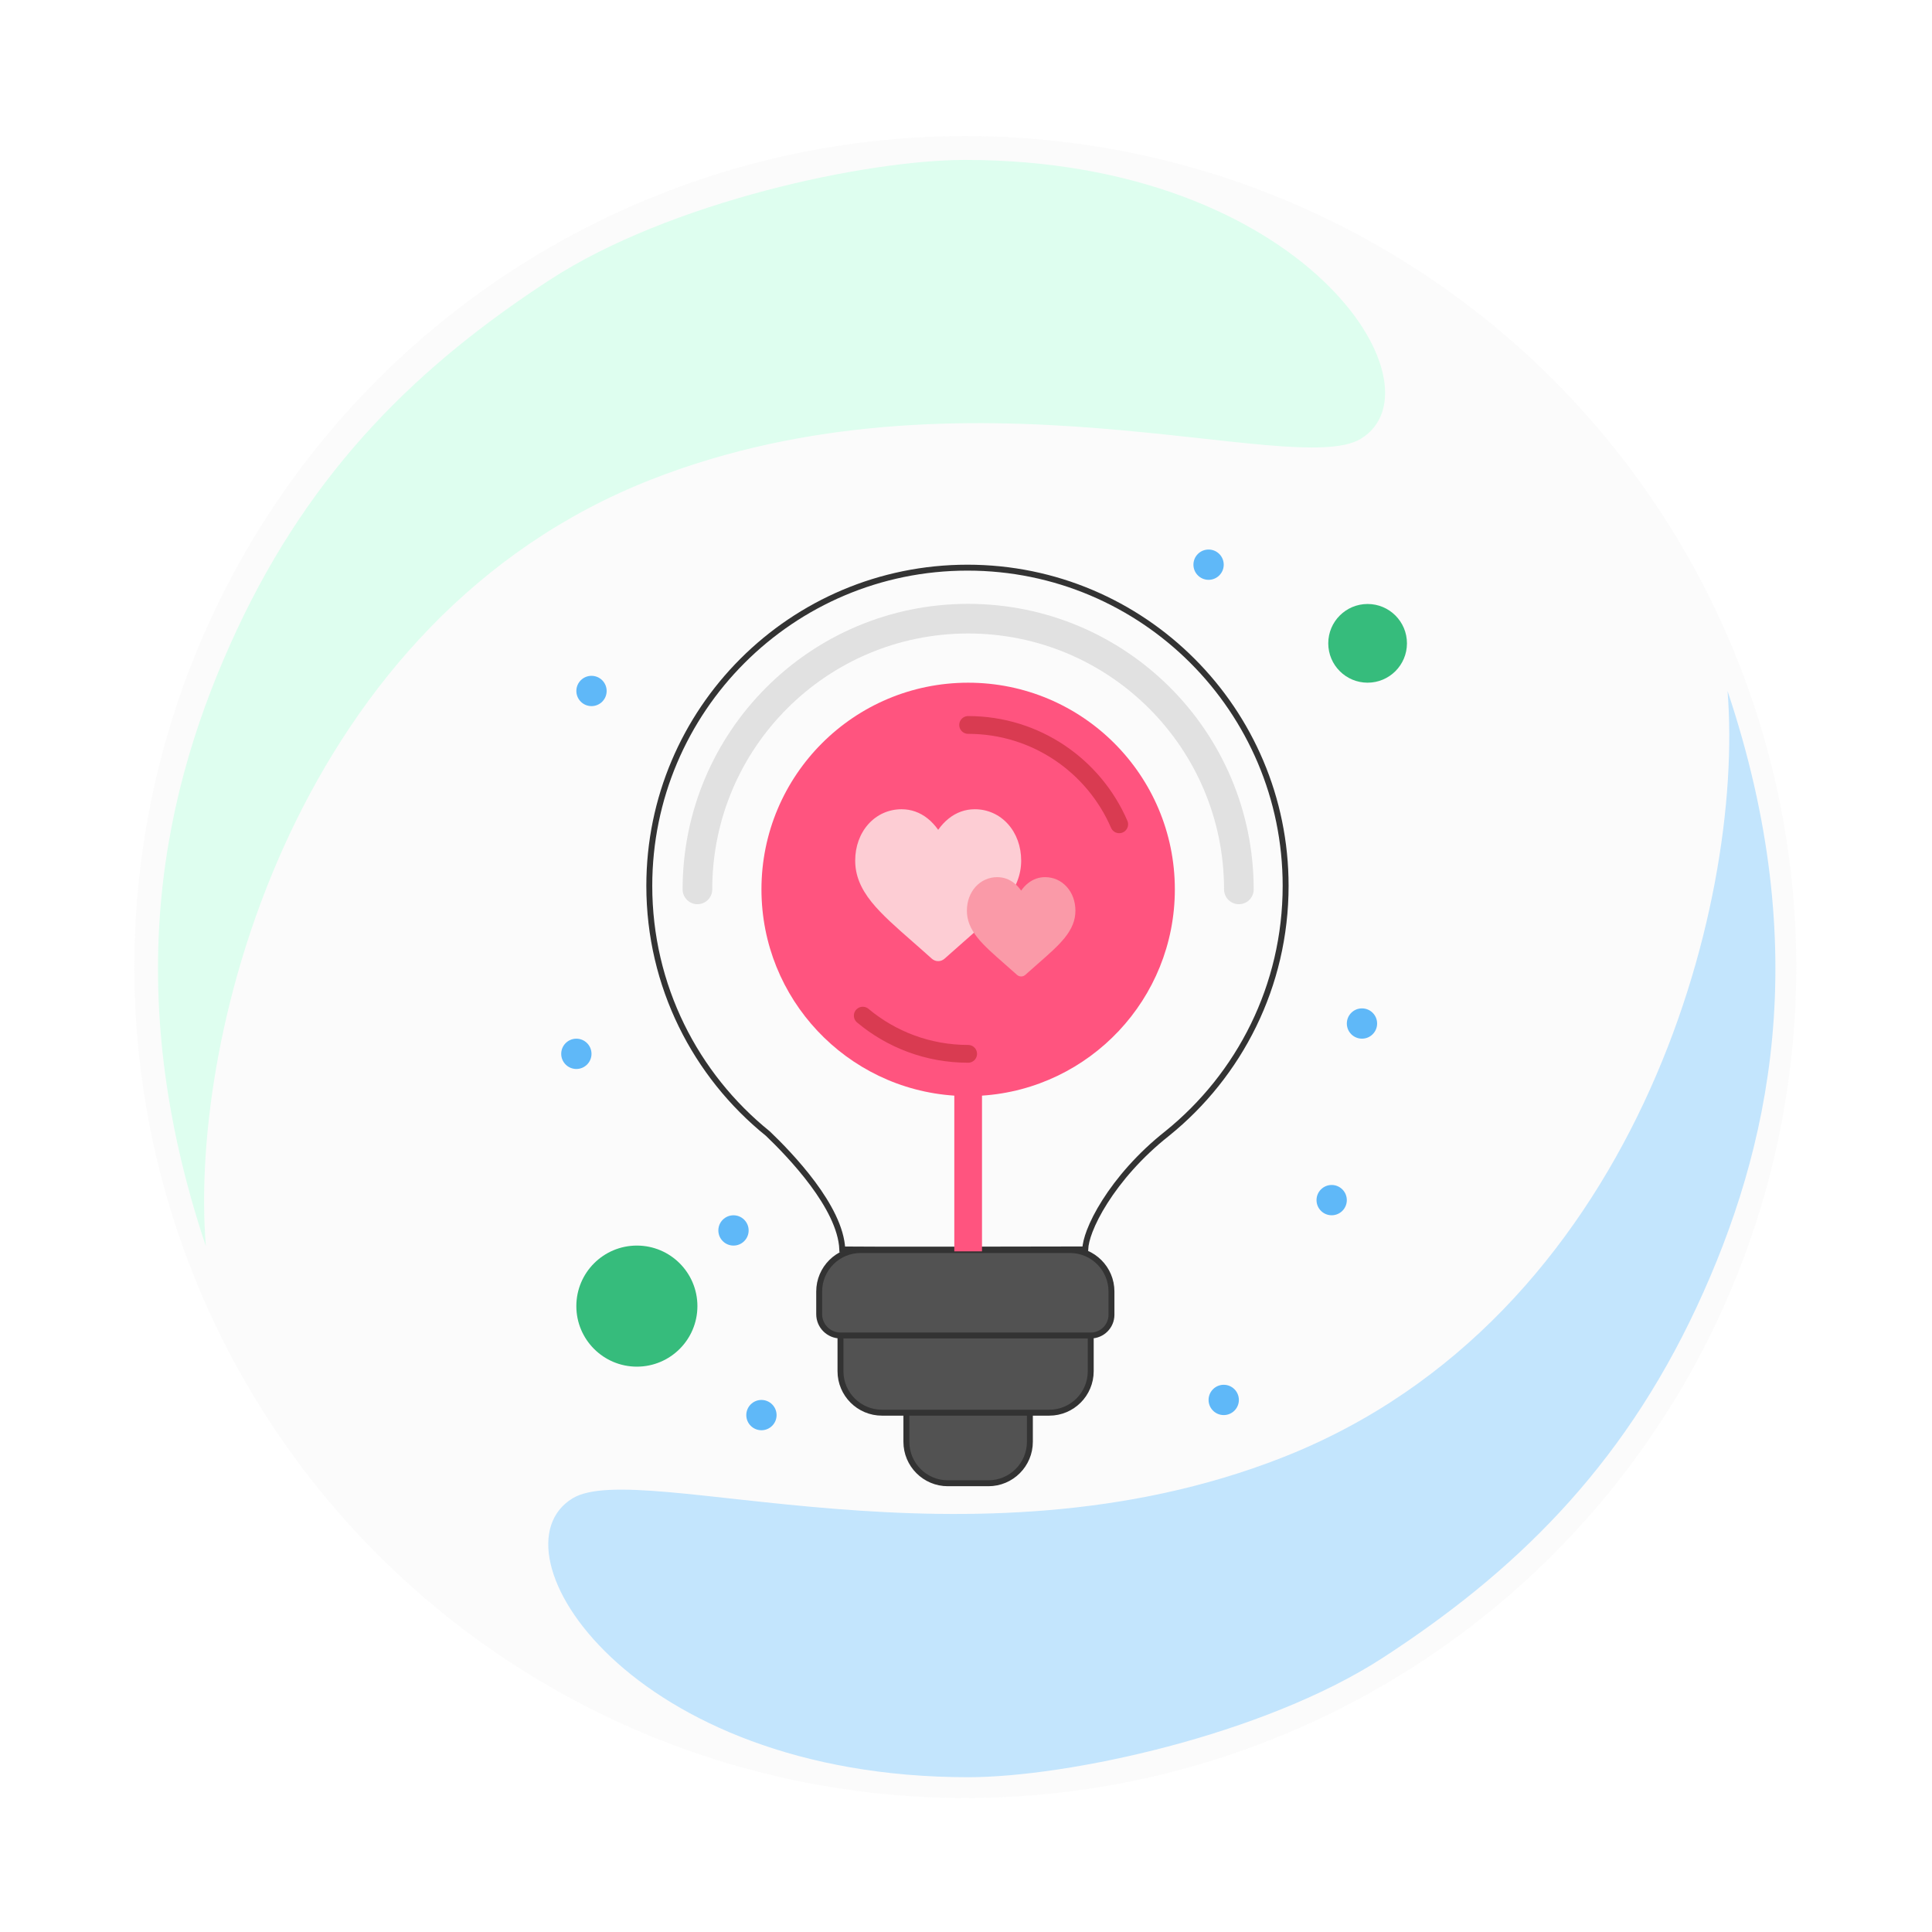 <svg width="93" height="93" viewBox="0 0 93 93" fill="none" xmlns="http://www.w3.org/2000/svg">
<g opacity="0.8">
<g filter="url(#filter0_d)">
<circle cx="46.467" cy="46.55" r="40" fill="#FAFAFA"/>
</g>
<path d="M31.331 23.09C14.366 29.755 9.074 49.608 9.909 59.986C5.726 47.489 7.859 37.92 11.386 30.351C15.059 22.469 20.249 17.518 26.461 13.474C32.247 9.707 41.715 7.698 46.454 7.698C62.79 7.698 69.62 18.617 65.505 21.122C62.272 23.09 46.454 17.148 31.331 23.09Z" fill="#D6FEEB"/>
<path d="M61.735 70.157C78.701 63.491 83.993 43.638 83.158 33.261C87.341 45.758 85.208 55.327 81.68 62.896C78.008 70.778 72.817 75.729 66.606 79.773C60.82 83.54 51.352 85.549 46.613 85.549C30.277 85.549 23.446 74.63 27.562 72.125C30.795 70.157 46.613 76.098 61.735 70.157Z" fill="#B4DEFC"/>
<path d="M41.429 60.173H51.505C52.608 60.173 53.502 61.067 53.502 62.169V63.288C53.502 63.839 53.055 64.286 52.504 64.286V66.005C52.504 67.108 51.61 68.002 50.508 68.002H49.575V69.403C49.575 70.505 48.681 71.399 47.578 71.399H45.626C44.524 71.399 43.63 70.505 43.63 69.403V68.002H42.454C41.352 68.002 40.458 67.108 40.458 66.005V64.286C39.892 64.286 39.433 63.827 39.433 63.261V62.169C39.433 61.067 40.327 60.173 41.429 60.173Z" fill="#272727"/>
<path d="M40.458 64.286V64.286C39.892 64.286 39.433 63.827 39.433 63.261V62.169C39.433 61.067 40.327 60.173 41.429 60.173H51.505C52.608 60.173 53.502 61.067 53.502 62.169V63.288C53.502 63.839 53.055 64.286 52.504 64.286V64.286M40.458 64.286V66.005C40.458 67.108 41.352 68.002 42.454 68.002H43.63M40.458 64.286H52.504M52.504 64.286V66.005C52.504 67.108 51.61 68.002 50.508 68.002H49.575M43.63 68.002V69.403C43.63 70.505 44.524 71.399 45.626 71.399H47.578C48.681 71.399 49.575 70.505 49.575 69.403V68.002M43.63 68.002H49.575" stroke="black" stroke-width="0.285"/>
<path d="M36.967 54.572L36.967 54.572L36.958 54.564C33.48 51.756 31.255 47.458 31.255 42.641C31.255 34.182 38.112 27.325 46.571 27.325C55.029 27.325 61.886 34.182 61.886 42.641C61.886 47.458 59.663 51.756 56.185 54.563C54.851 55.615 53.848 56.8 53.188 57.84C52.857 58.36 52.611 58.846 52.452 59.263C52.324 59.6 52.249 59.901 52.238 60.143C48.343 60.152 41.968 60.164 40.546 60.145C40.501 59.11 39.859 57.968 39.127 56.981C38.355 55.941 37.458 55.042 36.967 54.572Z" fill="#FAFAFA" fill-opacity="0.5" stroke="black" stroke-width="0.285"/>
<path fill-rule="evenodd" clip-rule="evenodd" d="M47.27 52.74C52.454 52.398 56.553 48.084 56.553 42.812C56.553 37.317 52.099 32.863 46.604 32.863C41.108 32.863 36.654 37.317 36.654 42.812C36.654 48.084 40.753 52.398 45.937 52.74V60.237H47.27V52.74Z" fill="#FF295F"/>
<path d="M48.522 39.67C48.109 39.209 47.541 38.954 46.924 38.954C46.463 38.954 46.041 39.104 45.669 39.4C45.481 39.549 45.311 39.732 45.161 39.945C45.011 39.732 44.841 39.549 44.654 39.4C44.282 39.104 43.86 38.954 43.398 38.954C42.781 38.954 42.214 39.209 41.8 39.67C41.392 40.126 41.166 40.749 41.166 41.424C41.166 42.119 41.418 42.755 41.959 43.426C42.443 44.026 43.138 44.636 43.943 45.341C44.217 45.582 44.529 45.855 44.852 46.146C44.938 46.223 45.048 46.266 45.161 46.266C45.275 46.266 45.385 46.223 45.47 46.146C45.794 45.855 46.105 45.582 46.38 45.341C47.185 44.636 47.88 44.026 48.364 43.426C48.904 42.755 49.156 42.119 49.156 41.424C49.156 40.749 48.931 40.126 48.522 39.67Z" fill="#FCC0C9"/>
<path d="M51.352 42.691C51.082 42.389 50.711 42.223 50.308 42.223C50.006 42.223 49.73 42.321 49.487 42.514C49.364 42.612 49.253 42.731 49.155 42.871C49.057 42.731 48.946 42.612 48.823 42.514C48.58 42.321 48.304 42.223 48.002 42.223C47.599 42.223 47.228 42.389 46.957 42.691C46.69 42.989 46.543 43.396 46.543 43.838C46.543 44.292 46.708 44.708 47.061 45.147C47.377 45.539 47.832 45.938 48.358 46.399C48.538 46.556 48.742 46.735 48.953 46.925C49.009 46.976 49.081 47.003 49.155 47.003C49.229 47.003 49.301 46.976 49.357 46.925C49.568 46.735 49.772 46.556 49.952 46.399C50.478 45.938 50.933 45.539 51.249 45.147C51.602 44.708 51.767 44.292 51.767 43.838C51.767 43.396 51.62 42.989 51.352 42.691Z" fill="#F98192"/>
<path d="M46.603 50.728C44.673 50.728 42.904 50.038 41.531 48.89M46.603 34.897C49.862 34.897 52.661 36.866 53.875 39.679" stroke="#CF0A26" stroke-width="0.856" stroke-linecap="round"/>
<path d="M59.635 42.812C59.635 35.615 53.801 29.781 46.603 29.781C39.406 29.781 33.572 35.615 33.572 42.812" stroke="#D9D9D9" stroke-width="1.426" stroke-linecap="round"/>
<circle cx="65.832" cy="30.968" r="1.894" fill="#04AB5B"/>
<circle cx="30.657" cy="62.872" r="2.914" fill="#04AB5B"/>
<circle cx="27.744" cy="50.728" r="0.729" fill="#37A6F6"/>
<circle cx="35.308" cy="59.229" r="0.729" fill="#37A6F6"/>
<circle cx="36.653" cy="68.118" r="0.729" fill="#37A6F6"/>
<circle cx="58.906" cy="67.388" r="0.729" fill="#37A6F6"/>
<circle cx="64.102" cy="57.77" r="0.729" fill="#37A6F6"/>
<circle cx="65.561" cy="49.269" r="0.729" fill="#37A6F6"/>
<circle cx="58.177" cy="27.182" r="0.729" fill="#37A6F6"/>
<circle cx="28.473" cy="33.261" r="0.729" fill="#37A6F6"/>
</g>
<defs>
<filter id="filter0_d" x="0.467" y="0.55" width="92" height="92" filterUnits="userSpaceOnUse" color-interpolation-filters="sRGB">
<feFlood flood-opacity="0" result="BackgroundImageFix"/>
<feColorMatrix in="SourceAlpha" type="matrix" values="0 0 0 0 0 0 0 0 0 0 0 0 0 0 0 0 0 0 127 0"/>
<feMorphology radius="1" operator="dilate" in="SourceAlpha" result="effect1_dropShadow"/>
<feOffset/>
<feGaussianBlur stdDeviation="2.5"/>
<feColorMatrix type="matrix" values="0 0 0 0 0 0 0 0 0 0 0 0 0 0 0 0 0 0 0.12 0"/>
<feBlend mode="normal" in2="BackgroundImageFix" result="effect1_dropShadow"/>
<feBlend mode="normal" in="SourceGraphic" in2="effect1_dropShadow" result="shape"/>
</filter>
</defs>
</svg>
